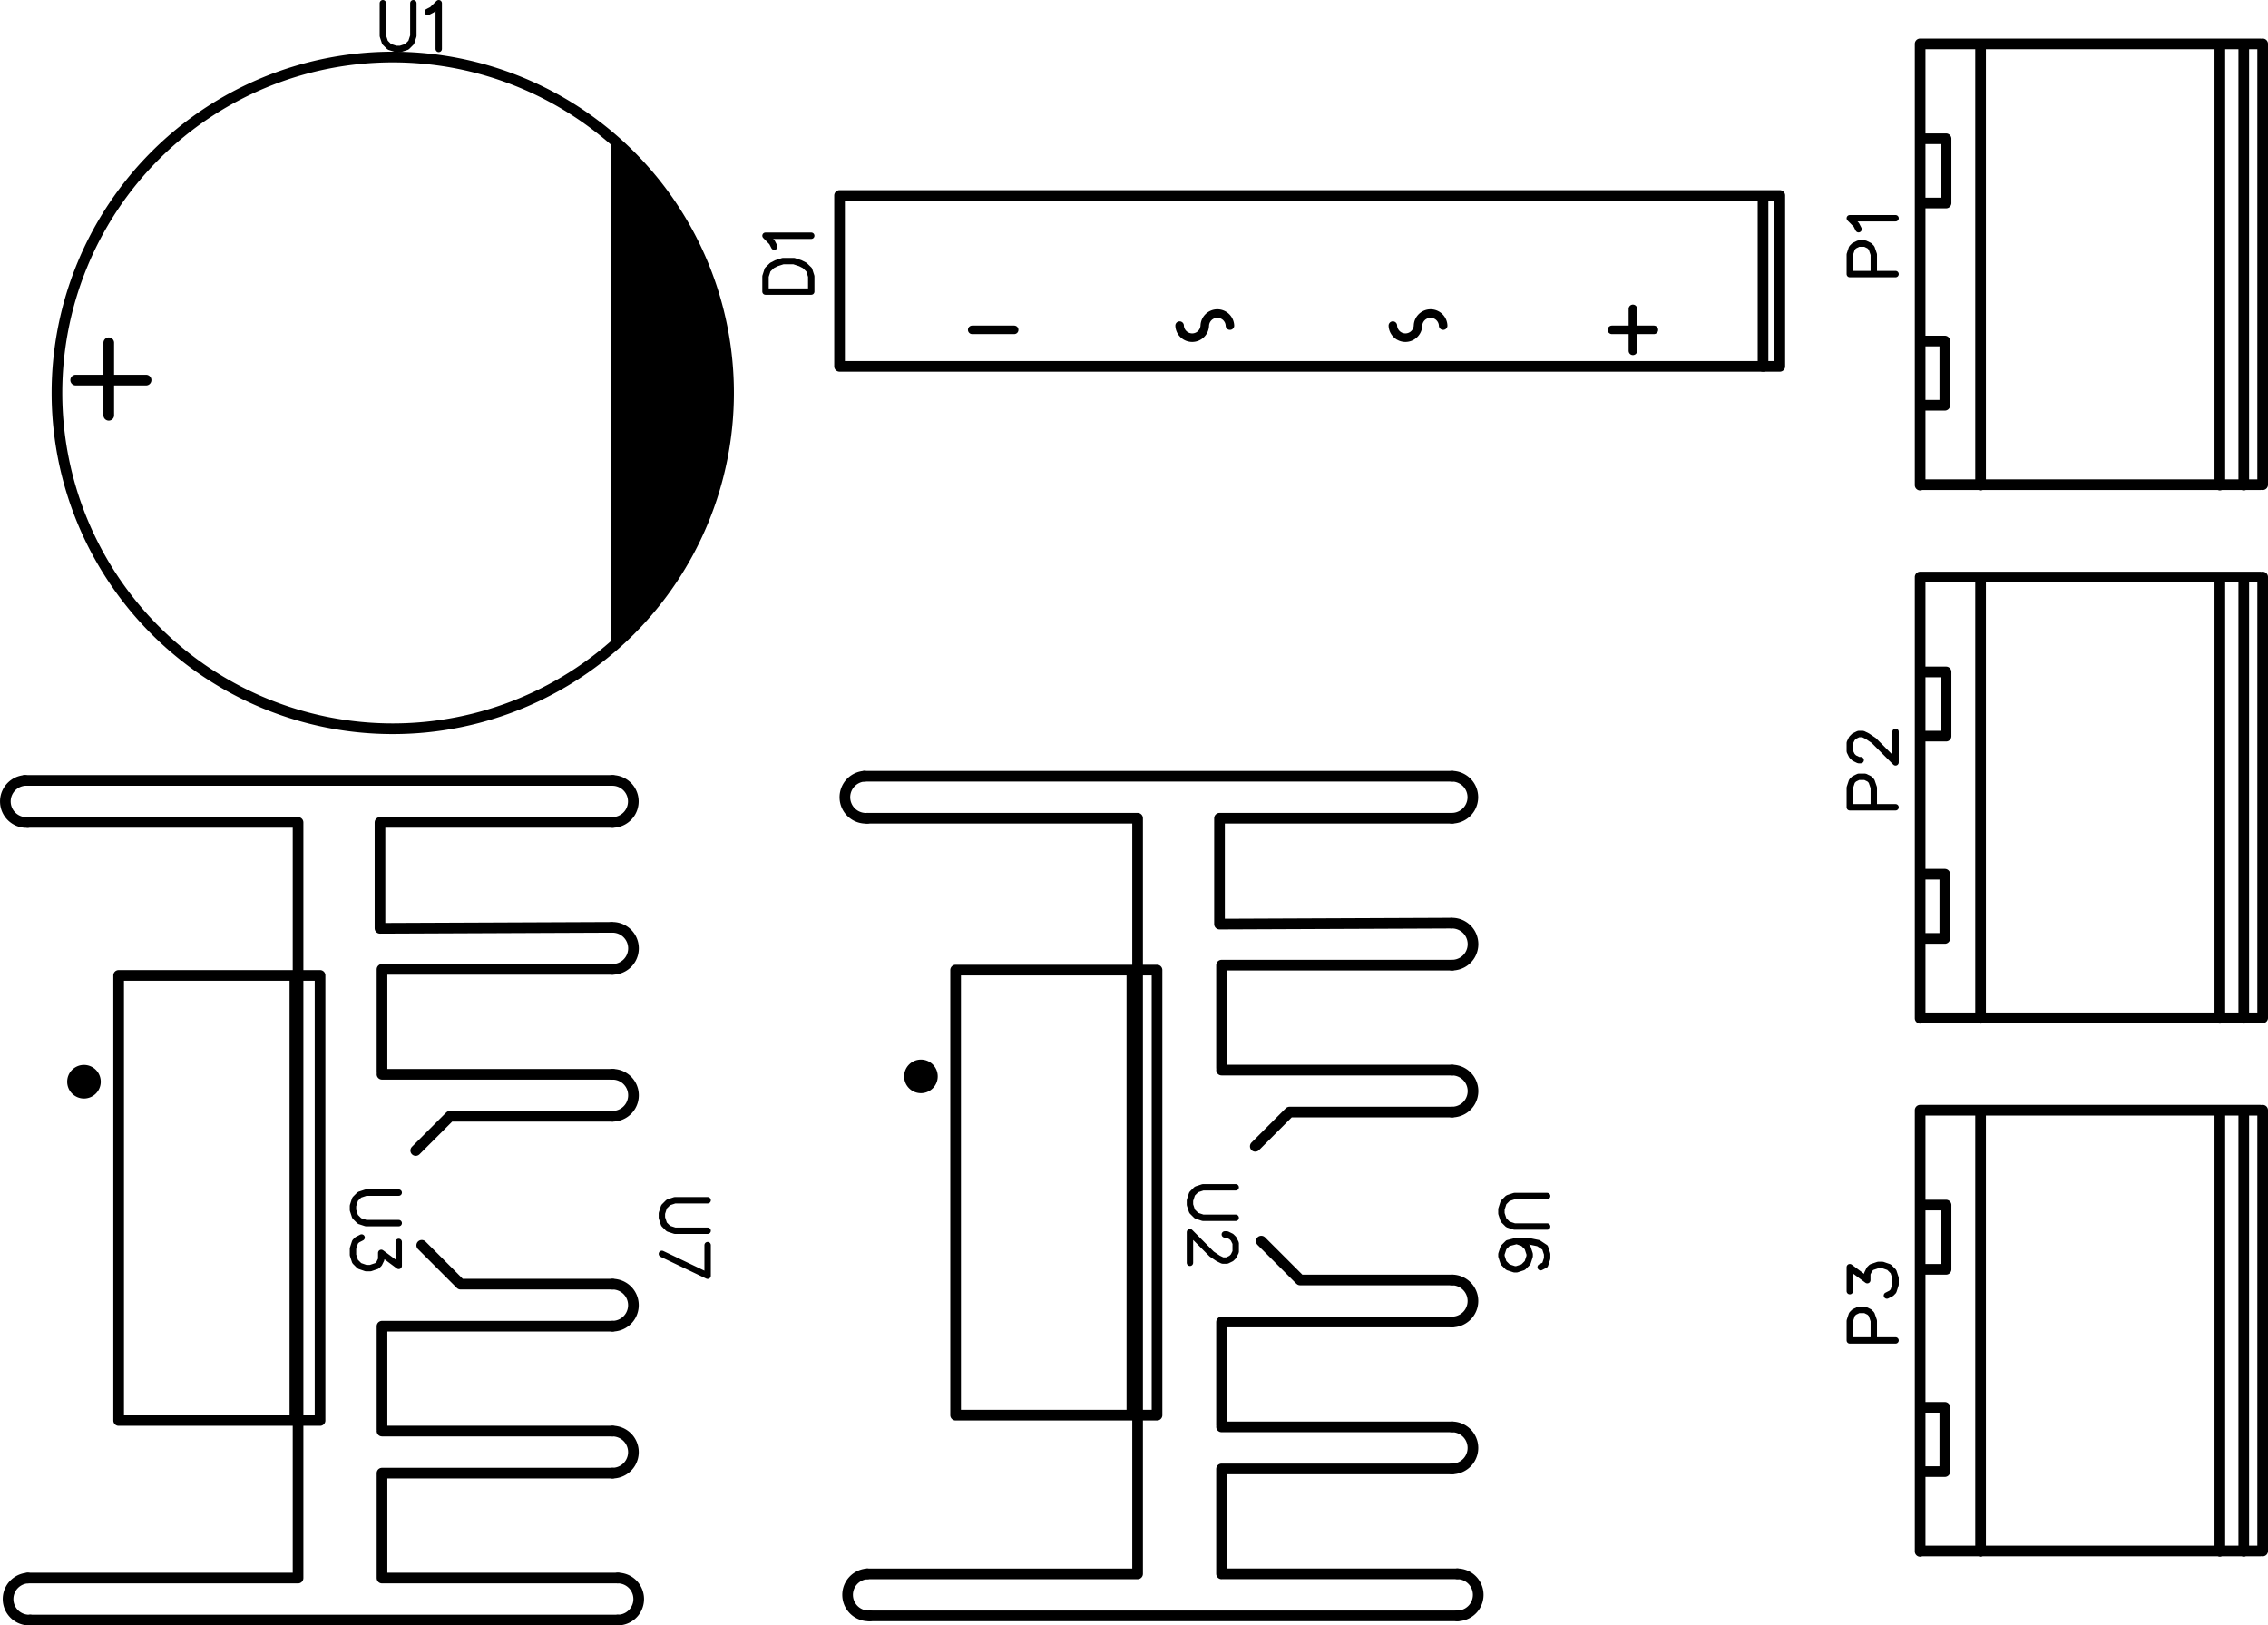 <svg version="1.1" xmlns="http://www.w3.org/2000/svg" xmlns:xlink="http://www.w3.org/1999/xlink" stroke-linecap="round" stroke-linejoin="round" stroke-width="0" fill-rule="evenodd" width="54.03mm" height="38.717mm" viewBox="6899.43 28172.264 54030.34 38717.366" id="e6HXtsDXZ6T6_QeQfeos"><g transform="translate(0,95061.894) scale(1,-1)" fill="currentColor" stroke="currentColor"><path d="M 23757.12 38299.92 22977.34 38299.92 22822.4 38249.12 22718.26 38144.98 22667.46 37987.5 22667.46 37883.36 22718.26 37728.42 22822.4 37624.28 22977.34 37573.48 23757.12 37573.48 M 23757.12 36501.6 22667.46 37022.3 M 23757.12 37230.58 23757.12 36501.6 M 43757.08 38399.92 42977.3 38399.92 42822.36 38349.12 42718.22 38244.98 42667.42 38087.5 42667.42 37983.36 42718.22 37828.42 42822.36 37724.28 42977.3 37673.48 43757.08 37673.48 M 43602.14 36705.74 43706.28 36759.08 43757.08 36914.02 43757.08 37018.16 43706.28 37173.1 43548.8 37277.24 43289.72 37330.58 43030.64 37330.58 42822.36 37277.24 42718.22 37173.1 42667.42 37018.16 42667.42 36964.82 42718.22 36809.88 42822.36 36705.74 42977.3 36654.94 43030.64 36654.94 43185.58 36705.74 43289.72 36809.88 43340.52 36964.82 43340.52 37018.16 43289.72 37173.1 43185.58 37277.24 43030.64 37330.58 M 25135.84 59944 26225.5 59944 M 25135.84 59944 25135.84 60307.21 25186.63 60464.7 25290.77 60566.29 25394.91 60619.63 25552.4 60670.44 25811.47 60670.44 25966.41 60619.63 26070.56 60566.29 26174.7 60464.7 26225.5 60307.21 26225.5 59944 M 25344.11 61013.34 25290.77 61117.47 25135.84 61274.95 26225.5 61274.95 M 50967.63 60360.55 52057.29 60360.55 M 50967.63 60360.55 50967.63 60827.92 51018.43 60982.86 51071.77 61036.2 51175.91 61087 51330.86 61087 51435 61036.2 51485.79 60982.86 51539.13 60827.92 51539.13 60360.55 M 51175.91 61429.89 51122.58 61534.04 50967.63 61691.52 52057.29 61691.52 M 50967.63 47660.55 52057.29 47660.55 M 50967.63 47660.55 50967.63 48127.92 51018.43 48282.86 51071.77 48336.2 51175.91 48387 51330.86 48387 51435 48336.2 51485.79 48282.86 51539.13 48127.92 51539.13 47660.55 M 51226.72 48783.23 51175.91 48783.23 51071.77 48834.04 51018.43 48887.37 50967.63 48991.52 50967.63 49197.26 51018.43 49301.39 51071.77 49354.73 51175.91 49405.54 51280.06 49405.54 51384.2 49354.73 51539.13 49250.6 52057.29 48729.89 52057.29 49458.87 M 50967.63 34960.55 52057.29 34960.55 M 50967.63 34960.55 50967.63 35427.92 51018.43 35582.86 51071.77 35636.2 51175.91 35687 51330.86 35687 51435 35636.2 51485.79 35582.86 51539.13 35427.92 51539.13 34960.55 M 50967.63 36134.04 50967.63 36705.54 51384.2 36395.65 51384.2 36550.6 51435 36654.73 51485.79 36705.54 51643.27 36758.87 51747.41 36758.87 51902.36 36705.54 52006.5 36601.39 52057.29 36446.45 52057.29 36291.52 52006.5 36134.04 51955.7 36083.23 51851.56 36029.89 M 16020.16 66813.43 16020.16 66033.64 16070.96 65878.7 16175.1 65774.56 16332.58 65723.77 16436.72 65723.77 16591.66 65774.56 16695.8 65878.7 16746.6 66033.64 16746.6 66813.43 M 17089.5 66605.14 17193.64 66658.48 17351.12 66813.43 17351.12 65723.77 M 36337.11 38608.12 35557.33 38608.12 35402.39 38557.32 35298.25 38453.18 35247.45 38295.7 35247.45 38191.56 35298.25 38036.62 35402.39 37932.48 35557.33 37881.68 36337.11 37881.68 M 36078.03 37485.44 36128.83 37485.44 36232.97 37434.64 36286.31 37381.3 36337.11 37277.16 36337.11 37071.42 36286.31 36967.28 36232.97 36913.94 36128.83 36863.14 36024.69 36863.14 35920.55 36913.94 35765.61 37018.08 35247.45 37538.78 35247.45 36809.8 M 16398.11 38481.12 15618.33 38481.12 15463.39 38430.32 15359.25 38326.18 15308.45 38168.7 15308.45 38064.56 15359.25 37909.62 15463.39 37805.48 15618.33 37754.68 16398.11 37754.68 M 16398.11 37307.64 16398.11 36736.14 15981.55 37046.02 15981.55 36891.08 15930.75 36786.94 15879.95 36736.14 15722.47 36682.8 15618.33 36682.8 15463.39 36736.14 15359.25 36840.28 15308.45 36995.22 15308.45 37150.16 15359.25 37307.64 15410.05 37358.44 15514.19 37411.78" fill="none" stroke-width="152.4"/><path d="M 21463 63627 21463 51435 21654.51 51605.18 21840.44 51781.45 22020.27 51963.82 22194.52 52151.28 22362.66 52344.82 22524.72 52542.94 22680.16 52746.65 22829.52 52954.93 22971.76 53168.29 23040.34 53275.99 23171.91 53495.95 23296.88 53719.47 23414.73 53947.06 23471.12 54061.86 23577.8 54295.04 23676.86 54531.26 23768.81 54770.52 23852.63 55012.33 23928.83 55256.68 23997.41 55503.57 24057.86 55752.49 24110.69 56003.44 24155.4 56255.41 24191.97 56508.9 24220.42 56763.41 24240.74 57018.93 24252.93 57274.96 24257 57531 24252.93 57787.03 24240.74 58043.06 24220.42 58298.58 24191.97 58553.09 24155.4 58806.58 24110.69 59058.55 24057.86 59309.5 23997.41 59558.42 23928.83 59805.31 23852.63 60049.66 23768.81 60291.47 23676.86 60530.74 23577.8 60766.96 23471.12 61000.13 23356.82 61229.24 23235.41 61454.79 23106.88 61676.28 23040.34 61786 22901.14 62000.89 22755.86 62211.71 22603.46 62417.45 22444.45 62618.62 22279.35 62814.7 22108.16 63005.2 21930.86 63190.12 21747.98 63369.44 21559.52 63542.67"/><path d="M 15951.7 47299.14 15951.7 44776.92 21450.8 44799.78 M 7617.96 28299.91 21617.96 28299.91 M 21618.44 29300.7 15999.96 29300.7 M 21490.96 47299.93 15952.8 47299.93 M 21490.99 31799.91 15999.96 31799.91 15999.96 29299.91 M 21491.44 32800.82 15999.96 32800.82 M 21490.99 35299.92 15999.96 35299.92 15999.96 32838.92 M 21491.44 36300.94 17871.94 36300.94 16946.44 37226.44 M 21490.96 40299.91 17904.96 40299.91 17618.96 40299.91 16803.31 39484.27 M 21491.44 41299.66 15999.96 41299.66 M 21490.96 43799.93 15999.96 43799.93 15999.96 41347.92 M 7490.96 48299.92 21490.96 48299.92 M 13999.97 29299.91 7559.95 29299.91 M 13999.97 47299.93 7559.95 47299.93 M 13999.97 47299.93 13999.97 29299.91 M 35951.66 47399.14 35951.66 44876.92 41450.76 44899.78 M 27617.92 28399.91 41617.92 28399.91 M 41618.4 29400.7 35999.92 29400.7 M 41490.92 47399.93 35952.76 47399.93 M 41490.95 31899.91 35999.92 31899.91 35999.92 29399.91 M 41491.4 32900.82 35999.92 32900.82 M 41490.95 35399.92 35999.92 35399.92 35999.92 32938.92 M 41491.4 36400.94 37871.9 36400.94 36946.4 37326.44 M 41490.92 40399.91 37904.92 40399.91 37618.92 40399.91 36803.27 39584.27 M 41491.4 41399.66 35999.92 41399.66 M 41490.92 43899.93 35999.92 43899.93 35999.92 41447.92 M 27490.92 48399.92 41490.92 48399.92 M 33999.93 29399.91 27559.91 29399.91 M 33999.93 47399.93 27559.91 47399.93 M 33999.93 47399.93 33999.93 29399.91 M 48900 58163 48900 62132.99" fill="none" stroke-width="254"/><path d="M 31060 59033 30060.01 59033 M 46300 59033 45300.01 59033 M 45800 58533 45800 59533" fill="none" stroke-width="203.2"/><path d="M 49300 62232.99 49300 58163 26899.99 58163 26899.99 62232.99 49300 62232.99 M 52642.77 55334.66 52642.77 65834.51 M 52642.77 55344.31 60742.83 55344.31 M 52642.77 65844.16 60742.83 65844.16 M 54082.69 55334.66 54082.69 65834.51 M 60802.77 55344.31 60802.77 65844.16 M 52720.74 62054.48 53260.75 62054.48 53260.75 63584.32 52720.74 63584.32 M 52690.77 57236.36 53230.77 57236.36 53230.77 58766.2 52690.77 58766.2 M 60352.68 55334.66 60352.68 65834.51 M 59782.7 55334.66 59782.7 65834.51 M 52642.77 42634.66 52642.77 53134.51 M 52642.77 42644.31 60742.83 42644.31 M 52642.77 53144.16 60742.83 53144.16 M 54082.69 42634.66 54082.69 53134.51 M 60802.77 42644.31 60802.77 53144.16 M 52720.74 49354.48 53260.75 49354.48 53260.75 50884.32 52720.74 50884.32 M 52690.77 44536.36 53230.77 44536.36 53230.77 46066.2 52690.77 46066.2 M 60352.68 42634.66 60352.68 53134.51 M 59782.7 42634.66 59782.7 53134.51 M 52642.77 29934.66 52642.77 40434.51 M 52642.77 29944.31 60742.83 29944.31 M 52642.77 40444.16 60742.83 40444.16 M 54082.69 29934.66 54082.69 40434.51 M 60802.77 29944.31 60802.77 40444.16 M 52720.74 36654.48 53260.75 36654.48 53260.75 38184.32 52720.74 38184.32 M 52690.77 31836.36 53230.77 31836.36 53230.77 33366.2 52690.77 33366.2 M 60352.68 29934.66 60352.68 40434.51 M 59782.7 29934.66 59782.7 40434.51 M 9490.27 56997.52 9490.27 58724.72 M 10379.27 57835.72 8702.87 57835.72 M 34463.02 43782.13 34463.02 33180.12 29664.93 33180.12 29664.93 43782.13 34457.94 43782.13 34463.02 43782.13 M 33863.86 33181.16 33863.86 43781.09 M 14524.02 43655.13 14524.02 33053.12 9725.93 33053.12 9725.93 43655.13 14518.94 43655.13 14524.02 43655.13 M 13924.86 33054.16 13924.86 43654.09 M 7490.97 48299.93 A 501.58 501.58 0 0 1 7559.55 47299.14 M 7559.95 29299.92 A 500.846 500.846 0 0 1 7617.97 28299.94 M 21490.97 47299.93 A 500.001 500.001 0 0 1 21491.45 48299.9 M 21490.97 40299.92 A 499.87 499.87 0 1 1 21491.45 41299.66 M 21490.99 35299.93 A 500.51 500.51 0 0 1 21491.45 36300.94 M 21490.99 31799.91 A 500.46 500.46 0 0 1 21491.45 32800.82 M 21617.97 28299.92 A 500.401 500.401 0 0 1 21618.45 29300.7 M 21490.97 43799.94 A 499.92 499.92 0 1 1 21491.45 44799.78 M 27490.93 48399.93 A 501.58 501.58 0 0 1 27559.51 47399.14 M 27559.91 29399.92 A 500.846 500.846 0 0 1 27617.93 28399.94 M 41490.93 47399.93 A 500.001 500.001 0 0 1 41491.41 48399.9 M 41490.93 40399.92 A 499.87 499.87 0 0 1 41491.41 41399.66 M 41490.95 35399.93 A 500.51 500.51 0 0 1 41491.41 36400.94 M 41490.95 31899.91 A 500.46 500.46 0 0 1 41491.41 32900.82 M 41617.93 28399.92 A 500.401 500.401 0 0 1 41618.41 29400.7 M 41490.93 43899.94 A 499.92 499.92 0 0 1 41491.41 44899.78" fill="none" stroke-width="254"/><path d="M 35001.2 59133.74 A 299.999 299.999 0 0 1 35600.64 59133.74 M 36200.08 59133.74 A 299.999 299.999 0 0 1 35600.64 59133.74 M 41280.08 59133.74 A 299.999 299.999 0 0 1 40680.64 59133.74 M 40081.2 59133.74 A 299.999 299.999 0 0 1 40680.64 59133.74" fill="none" stroke-width="203.2"/><path d="M 29038.96 41251.1 A 200.004 200.004 0 1 1 29038.96 41248.56 M 9099.96 41124.1 A 200.004 200.004 0 1 1 9099.96 41121.56" fill="none" stroke-width="400"/><path d="M 24256.24 57531 A 7999.98 7999.98 0 0 1 8256.28 57531 7999.98 7999.98 0 0 1 24256.24 57531" fill="none" stroke-width="254"/></g></svg>